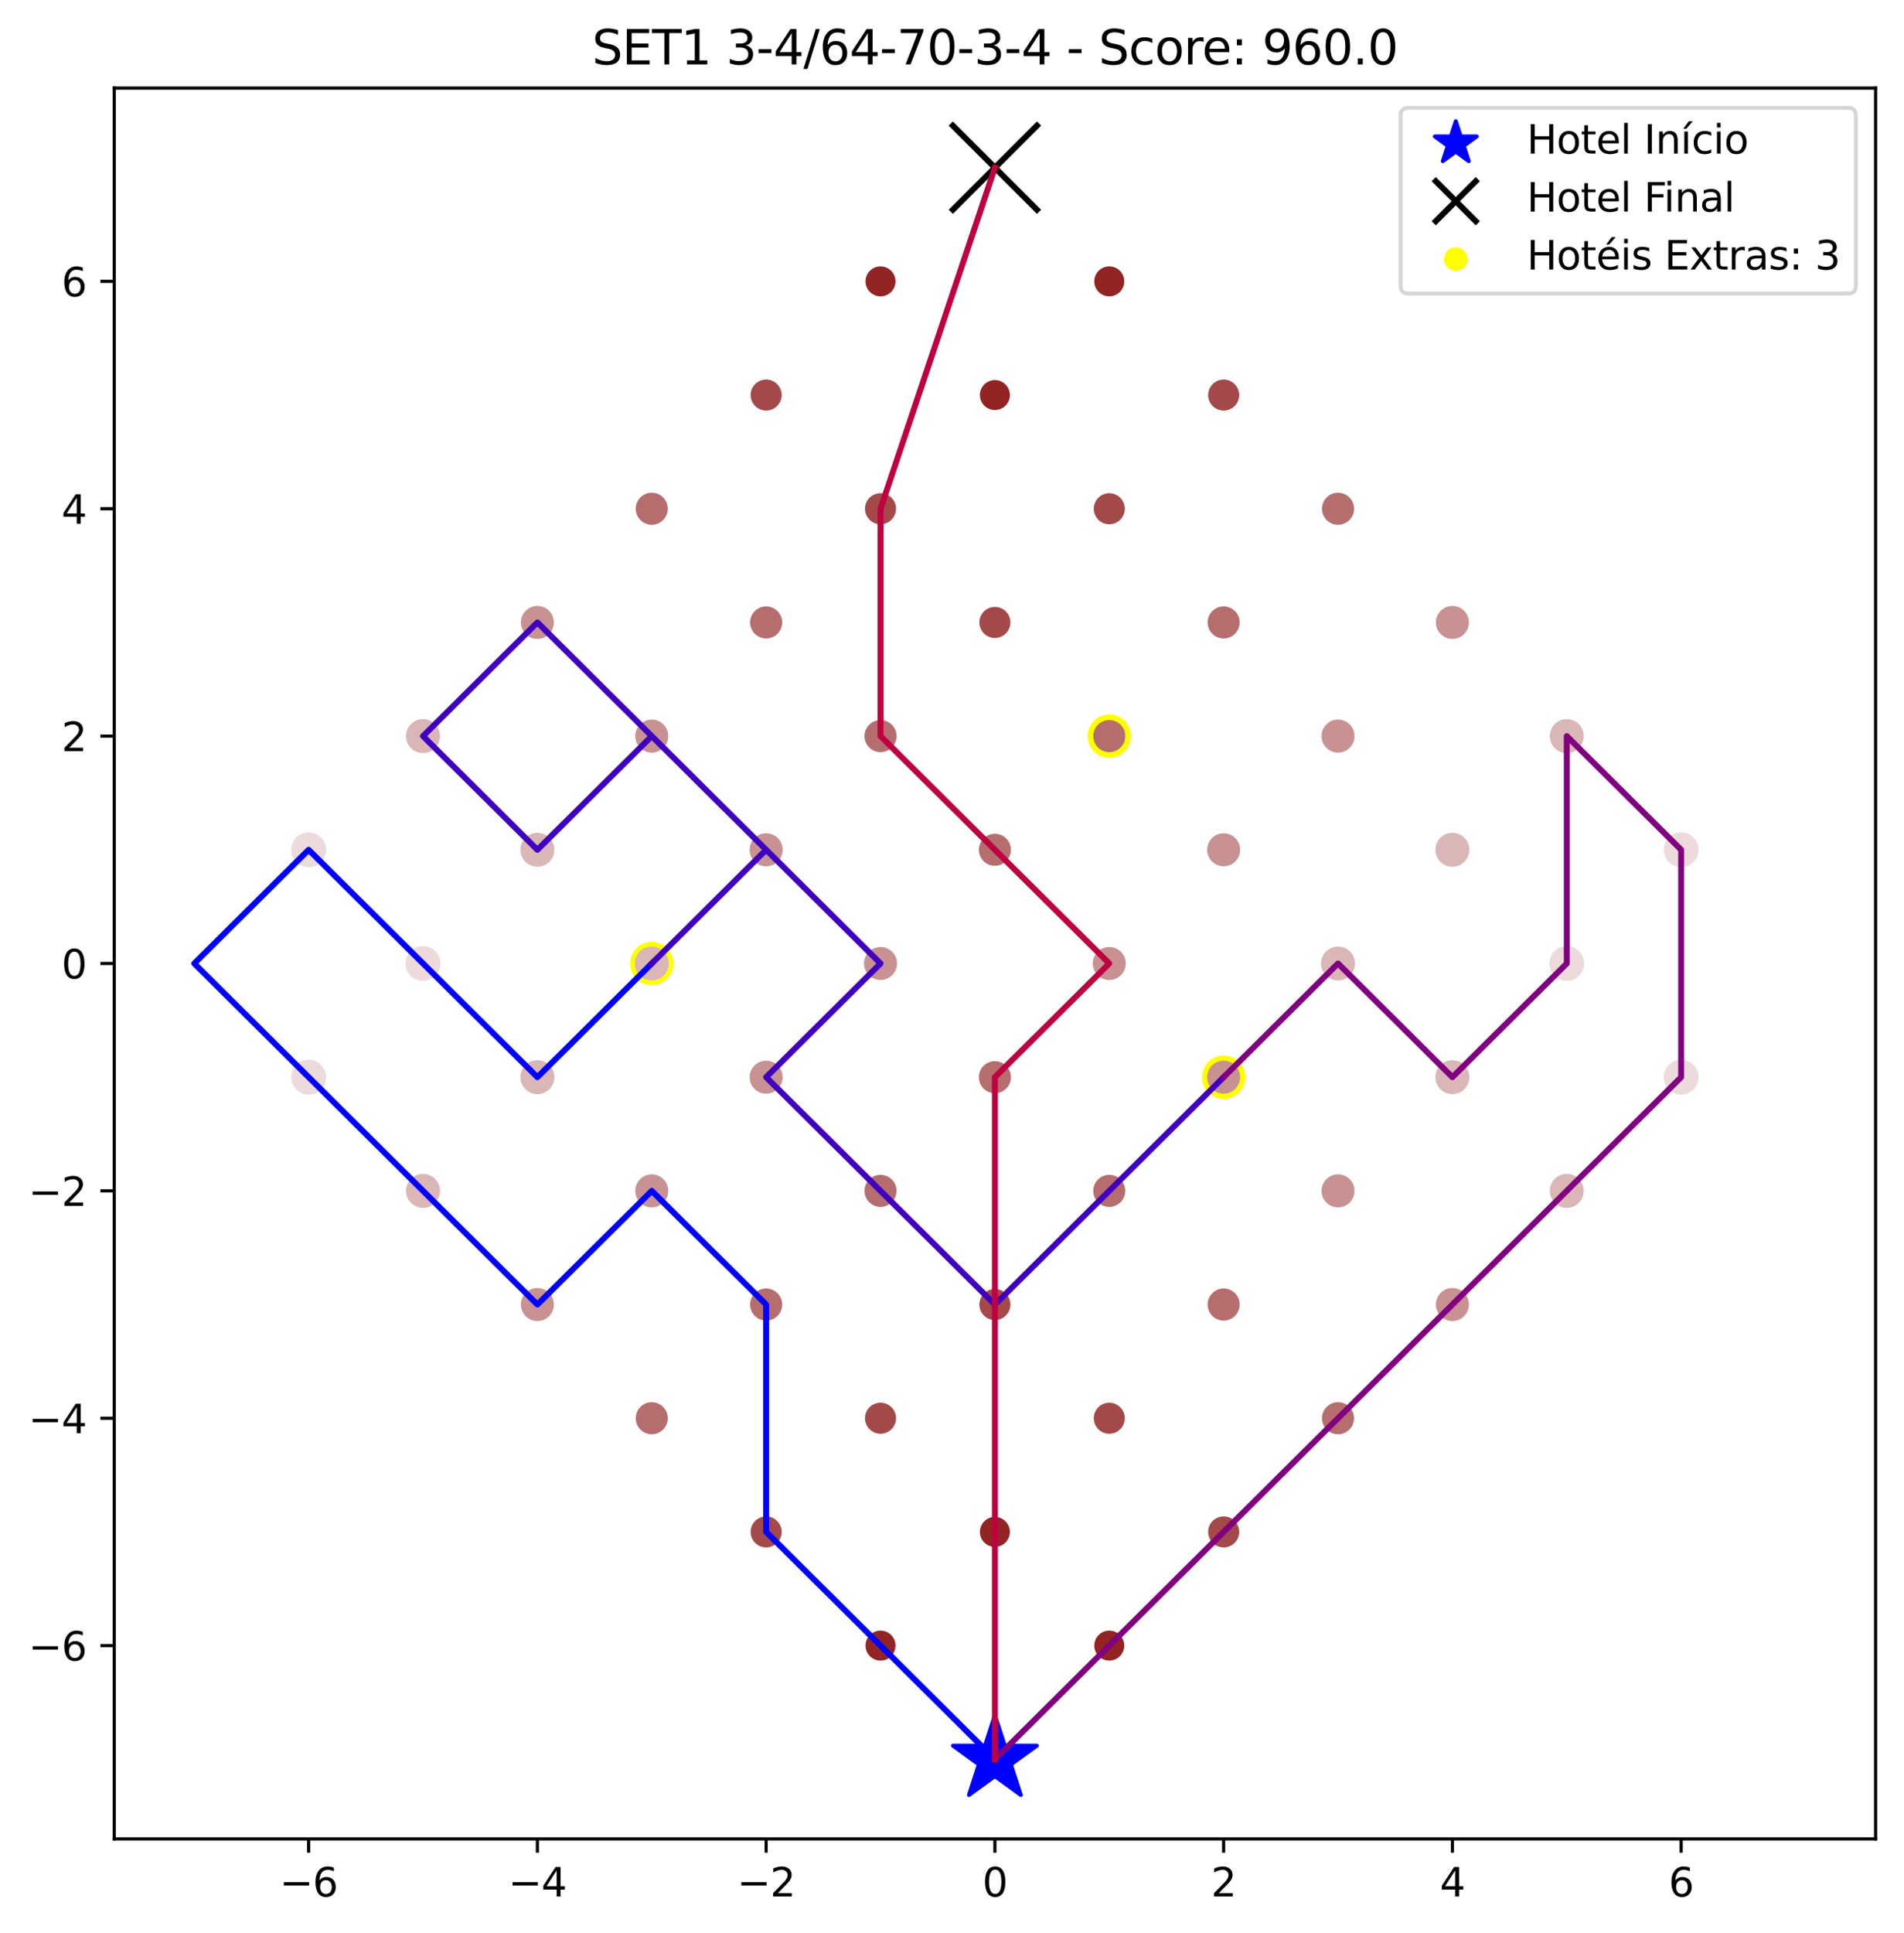 <?xml version="1.0" encoding="utf-8" standalone="no"?>
<!DOCTYPE svg PUBLIC "-//W3C//DTD SVG 1.1//EN"
  "http://www.w3.org/Graphics/SVG/1.1/DTD/svg11.dtd">
<svg height="489.716pt" version="1.1" viewBox="0 0 482.542 489.716" width="482.542pt" xmlns="http://www.w3.org/2000/svg" xmlns:xlink="http://www.w3.org/1999/xlink">
 <defs>
  <style type="text/css">*{stroke-linecap:butt;stroke-linejoin:round;}</style>
 </defs>
 <g id="figure_1">
  <g id="patch_1">
   <path d="M 0 489.716 
L 482.542 489.716 
L 482.542 0 
L 0 0 
z
" style="fill:#ffffff;"/>
  </g>
  <g id="axes_1">
   <g id="patch_2">
    <path d="M 28.942 465.838 
L 475.342 465.838 
L 475.342 22.318 
L 28.942 22.318 
z
" style="fill:#ffffff;"/>
   </g>
   <g id="PathCollection_1">
    <defs>
     <path d="M 0 -11.18 
L -2.51 -3.455 
L -10.633 -3.455 
L -4.061 1.32 
L -6.572 9.045 
L -0 4.271 
L 6.572 9.045 
L 4.061 1.32 
L 10.633 -3.455 
L 2.51 -3.455 
z
" id="md4b362e0e6" style="stroke:#0000ff;"/>
    </defs>
    <g clip-path="url(#pa5c7bce9d3)">
     <use style="fill:#0000ff;stroke:#0000ff;" x="252.142" xlink:href="#md4b362e0e6" y="445.678"/>
    </g>
   </g>
   <g id="PathCollection_2">
    <defs>
     <path d="M -11.18 11.18 
L 11.18 -11.18 
M -11.18 -11.18 
L 11.18 11.18 
" id="mb23cb1849a" style="stroke:#000000;stroke-width:1.5;"/>
    </defs>
    <g clip-path="url(#pa5c7bce9d3)">
     <use style="stroke:#000000;stroke-width:1.5;" x="252.142" xlink:href="#mb23cb1849a" y="42.478"/>
    </g>
   </g>
   <g id="PathCollection_3">
    <defs>
     <path d="M 0 5 
C 1.326 5 2.598 4.473 3.536 3.536 
C 4.473 2.598 5 1.326 5 0 
C 5 -1.326 4.473 -2.598 3.536 -3.536 
C 2.598 -4.473 1.326 -5 0 -5 
C -1.326 -5 -2.598 -4.473 -3.536 -3.536 
C -4.473 -2.598 -5 -1.326 -5 0 
C -5 1.326 -4.473 2.598 -3.536 3.536 
C -2.598 4.473 -1.326 5 0 5 
z
" id="md3a1c0e560" style="stroke:#ffff00;"/>
    </defs>
    <g clip-path="url(#pa5c7bce9d3)">
     <use style="fill:#ffff00;stroke:#ffff00;" x="165.181" xlink:href="#md3a1c0e560" y="244.078"/>
    </g>
   </g>
   <g id="PathCollection_4">
    <g clip-path="url(#pa5c7bce9d3)">
     <use style="fill:#ffff00;stroke:#ffff00;" x="310.116" xlink:href="#md3a1c0e560" y="272.878"/>
    </g>
   </g>
   <g id="PathCollection_5">
    <g clip-path="url(#pa5c7bce9d3)">
     <use style="fill:#ffff00;stroke:#ffff00;" x="281.129" xlink:href="#md3a1c0e560" y="186.478"/>
    </g>
   </g>
   <g id="PathCollection_6">
    <defs>
     <path d="M 0 3.3 
C 0.875 3.3 1.715 2.953 2.334 2.334 
C 2.953 1.715 3.3 0.875 3.3 0 
C 3.3 -0.875 2.953 -1.715 2.334 -2.334 
C 1.715 -2.953 0.875 -3.3 0 -3.3 
C -0.875 -3.3 -1.715 -2.953 -2.334 -2.334 
C -2.953 -1.715 -3.3 -0.875 -3.3 0 
C -3.3 0.875 -2.953 1.715 -2.334 2.334 
C -1.715 2.953 -0.875 3.3 0 3.3 
z
" id="m5a476b6361" style="stroke:#922424;"/>
    </defs>
    <g clip-path="url(#pa5c7bce9d3)">
     <use style="fill:#922424;stroke:#922424;" x="223.155" xlink:href="#m5a476b6361" y="416.878"/>
    </g>
   </g>
   <g id="PathCollection_7">
    <g clip-path="url(#pa5c7bce9d3)">
     <use style="fill:#922424;stroke:#922424;" x="281.129" xlink:href="#m5a476b6361" y="416.878"/>
    </g>
   </g>
   <g id="PathCollection_8">
    <defs>
     <path d="M 0 3.433 
C 0.91 3.433 1.784 3.071 2.428 2.428 
C 3.071 1.784 3.433 0.91 3.433 0 
C 3.433 -0.91 3.071 -1.784 2.428 -2.428 
C 1.784 -3.071 0.91 -3.433 0 -3.433 
C -0.91 -3.433 -1.784 -3.071 -2.428 -2.428 
C -3.071 -1.784 -3.433 -0.91 -3.433 0 
C -3.433 0.91 -3.071 1.784 -2.428 2.428 
C -1.784 3.071 -0.91 3.433 0 3.433 
z
" id="m712b183816" style="stroke:#a44949;"/>
    </defs>
    <g clip-path="url(#pa5c7bce9d3)">
     <use style="fill:#a44949;stroke:#a44949;" x="194.168" xlink:href="#m712b183816" y="388.078"/>
    </g>
   </g>
   <g id="PathCollection_9">
    <g clip-path="url(#pa5c7bce9d3)">
     <use style="fill:#922424;stroke:#922424;" x="252.142" xlink:href="#m5a476b6361" y="388.078"/>
    </g>
   </g>
   <g id="PathCollection_10">
    <g clip-path="url(#pa5c7bce9d3)">
     <use style="fill:#a44949;stroke:#a44949;" x="310.116" xlink:href="#m712b183816" y="388.078"/>
    </g>
   </g>
   <g id="PathCollection_11">
    <defs>
     <path d="M 0 3.561 
C 0.944 3.561 1.85 3.186 2.518 2.518 
C 3.186 1.85 3.561 0.944 3.561 0 
C 3.561 -0.944 3.186 -1.85 2.518 -2.518 
C 1.85 -3.186 0.944 -3.561 0 -3.561 
C -0.944 -3.561 -1.85 -3.186 -2.518 -2.518 
C -3.186 -1.85 -3.561 -0.944 -3.561 0 
C -3.561 0.944 -3.186 1.85 -2.518 2.518 
C -1.85 3.186 -0.944 3.561 0 3.561 
z
" id="m55429aeab5" style="stroke:#b66d6d;"/>
    </defs>
    <g clip-path="url(#pa5c7bce9d3)">
     <use style="fill:#b66d6d;stroke:#b66d6d;" x="165.181" xlink:href="#m55429aeab5" y="359.278"/>
    </g>
   </g>
   <g id="PathCollection_12">
    <g clip-path="url(#pa5c7bce9d3)">
     <use style="fill:#a44949;stroke:#a44949;" x="223.155" xlink:href="#m712b183816" y="359.278"/>
    </g>
   </g>
   <g id="PathCollection_13">
    <g clip-path="url(#pa5c7bce9d3)">
     <use style="fill:#a44949;stroke:#a44949;" x="281.129" xlink:href="#m712b183816" y="359.278"/>
    </g>
   </g>
   <g id="PathCollection_14">
    <g clip-path="url(#pa5c7bce9d3)">
     <use style="fill:#b66d6d;stroke:#b66d6d;" x="339.103" xlink:href="#m55429aeab5" y="359.278"/>
    </g>
   </g>
   <g id="PathCollection_15">
    <defs>
     <path d="M 0 3.684 
C 0.977 3.684 1.914 3.296 2.605 2.605 
C 3.296 1.914 3.684 0.977 3.684 0 
C 3.684 -0.977 3.296 -1.914 2.605 -2.605 
C 1.914 -3.296 0.977 -3.684 0 -3.684 
C -0.977 -3.684 -1.914 -3.296 -2.605 -2.605 
C -3.296 -1.914 -3.684 -0.977 -3.684 0 
C -3.684 0.977 -3.296 1.914 -2.605 2.605 
C -1.914 3.296 -0.977 3.684 0 3.684 
z
" id="m0295869c90" style="stroke:#c89292;"/>
    </defs>
    <g clip-path="url(#pa5c7bce9d3)">
     <use style="fill:#c89292;stroke:#c89292;" x="136.194" xlink:href="#m0295869c90" y="330.478"/>
    </g>
   </g>
   <g id="PathCollection_16">
    <g clip-path="url(#pa5c7bce9d3)">
     <use style="fill:#b66d6d;stroke:#b66d6d;" x="194.168" xlink:href="#m55429aeab5" y="330.478"/>
    </g>
   </g>
   <g id="PathCollection_17">
    <g clip-path="url(#pa5c7bce9d3)">
     <use style="fill:#a44949;stroke:#a44949;" x="252.142" xlink:href="#m712b183816" y="330.478"/>
    </g>
   </g>
   <g id="PathCollection_18">
    <g clip-path="url(#pa5c7bce9d3)">
     <use style="fill:#b66d6d;stroke:#b66d6d;" x="310.116" xlink:href="#m55429aeab5" y="330.478"/>
    </g>
   </g>
   <g id="PathCollection_19">
    <g clip-path="url(#pa5c7bce9d3)">
     <use style="fill:#c89292;stroke:#c89292;" x="368.09" xlink:href="#m0295869c90" y="330.478"/>
    </g>
   </g>
   <g id="PathCollection_20">
    <defs>
     <path d="M 0 3.803 
C 1.009 3.803 1.976 3.402 2.689 2.689 
C 3.402 1.976 3.803 1.009 3.803 0 
C 3.803 -1.009 3.402 -1.976 2.689 -2.689 
C 1.976 -3.402 1.009 -3.803 0 -3.803 
C -1.009 -3.803 -1.976 -3.402 -2.689 -2.689 
C -3.402 -1.976 -3.803 -1.009 -3.803 0 
C -3.803 1.009 -3.402 1.976 -2.689 2.689 
C -1.976 3.402 -1.009 3.803 0 3.803 
z
" id="m7f3362c829" style="stroke:#dbb6b6;"/>
    </defs>
    <g clip-path="url(#pa5c7bce9d3)">
     <use style="fill:#dbb6b6;stroke:#dbb6b6;" x="107.207" xlink:href="#m7f3362c829" y="301.678"/>
    </g>
   </g>
   <g id="PathCollection_21">
    <g clip-path="url(#pa5c7bce9d3)">
     <use style="fill:#c89292;stroke:#c89292;" x="165.181" xlink:href="#m0295869c90" y="301.678"/>
    </g>
   </g>
   <g id="PathCollection_22">
    <g clip-path="url(#pa5c7bce9d3)">
     <use style="fill:#b66d6d;stroke:#b66d6d;" x="223.155" xlink:href="#m55429aeab5" y="301.678"/>
    </g>
   </g>
   <g id="PathCollection_23">
    <g clip-path="url(#pa5c7bce9d3)">
     <use style="fill:#b66d6d;stroke:#b66d6d;" x="281.129" xlink:href="#m55429aeab5" y="301.678"/>
    </g>
   </g>
   <g id="PathCollection_24">
    <g clip-path="url(#pa5c7bce9d3)">
     <use style="fill:#c89292;stroke:#c89292;" x="339.103" xlink:href="#m0295869c90" y="301.678"/>
    </g>
   </g>
   <g id="PathCollection_25">
    <g clip-path="url(#pa5c7bce9d3)">
     <use style="fill:#dbb6b6;stroke:#dbb6b6;" x="397.077" xlink:href="#m7f3362c829" y="301.678"/>
    </g>
   </g>
   <g id="PathCollection_26">
    <defs>
     <path d="M 0 3.919 
C 1.039 3.919 2.036 3.506 2.771 2.771 
C 3.506 2.036 3.919 1.039 3.919 0 
C 3.919 -1.039 3.506 -2.036 2.771 -2.771 
C 2.036 -3.506 1.039 -3.919 0 -3.919 
C -1.039 -3.919 -2.036 -3.506 -2.771 -2.771 
C -3.506 -2.036 -3.919 -1.039 -3.919 0 
C -3.919 1.039 -3.506 2.036 -2.771 2.771 
C -2.036 3.506 -1.039 3.919 0 3.919 
z
" id="m38cc727490" style="stroke:#eddbdb;"/>
    </defs>
    <g clip-path="url(#pa5c7bce9d3)">
     <use style="fill:#eddbdb;stroke:#eddbdb;" x="78.22" xlink:href="#m38cc727490" y="272.878"/>
    </g>
   </g>
   <g id="PathCollection_27">
    <g clip-path="url(#pa5c7bce9d3)">
     <use style="fill:#dbb6b6;stroke:#dbb6b6;" x="136.194" xlink:href="#m7f3362c829" y="272.878"/>
    </g>
   </g>
   <g id="PathCollection_28">
    <g clip-path="url(#pa5c7bce9d3)">
     <use style="fill:#c89292;stroke:#c89292;" x="194.168" xlink:href="#m0295869c90" y="272.878"/>
    </g>
   </g>
   <g id="PathCollection_29">
    <g clip-path="url(#pa5c7bce9d3)">
     <use style="fill:#b66d6d;stroke:#b66d6d;" x="252.142" xlink:href="#m55429aeab5" y="272.878"/>
    </g>
   </g>
   <g id="PathCollection_30">
    <g clip-path="url(#pa5c7bce9d3)">
     <use style="fill:#c89292;stroke:#c89292;" x="310.116" xlink:href="#m0295869c90" y="272.878"/>
    </g>
   </g>
   <g id="PathCollection_31">
    <g clip-path="url(#pa5c7bce9d3)">
     <use style="fill:#dbb6b6;stroke:#dbb6b6;" x="368.09" xlink:href="#m7f3362c829" y="272.878"/>
    </g>
   </g>
   <g id="PathCollection_32">
    <g clip-path="url(#pa5c7bce9d3)">
     <use style="fill:#eddbdb;stroke:#eddbdb;" x="426.064" xlink:href="#m38cc727490" y="272.878"/>
    </g>
   </g>
   <g id="PathCollection_33">
    <defs>
     <path d="M 0 4.031 
C 1.069 4.031 2.094 3.606 2.85 2.85 
C 3.606 2.094 4.031 1.069 4.031 0 
C 4.031 -1.069 3.606 -2.094 2.85 -2.85 
C 2.094 -3.606 1.069 -4.031 0 -4.031 
C -1.069 -4.031 -2.094 -3.606 -2.85 -2.85 
C -3.606 -2.094 -4.031 -1.069 -4.031 0 
C -4.031 1.069 -3.606 2.094 -2.85 2.85 
C -2.094 3.606 -1.069 4.031 0 4.031 
z
" id="mbb9ea77a60" style="stroke:#ffffff;"/>
    </defs>
    <g clip-path="url(#pa5c7bce9d3)">
     <use style="fill:#ffffff;stroke:#ffffff;" x="49.233" xlink:href="#mbb9ea77a60" y="244.078"/>
    </g>
   </g>
   <g id="PathCollection_34">
    <g clip-path="url(#pa5c7bce9d3)">
     <use style="fill:#eddbdb;stroke:#eddbdb;" x="107.207" xlink:href="#m38cc727490" y="244.078"/>
    </g>
   </g>
   <g id="PathCollection_35">
    <g clip-path="url(#pa5c7bce9d3)">
     <use style="fill:#dbb6b6;stroke:#dbb6b6;" x="165.181" xlink:href="#m7f3362c829" y="244.078"/>
    </g>
   </g>
   <g id="PathCollection_36">
    <g clip-path="url(#pa5c7bce9d3)">
     <use style="fill:#c89292;stroke:#c89292;" x="223.155" xlink:href="#m0295869c90" y="244.078"/>
    </g>
   </g>
   <g id="PathCollection_37">
    <g clip-path="url(#pa5c7bce9d3)">
     <use style="fill:#c89292;stroke:#c89292;" x="281.129" xlink:href="#m0295869c90" y="244.078"/>
    </g>
   </g>
   <g id="PathCollection_38">
    <g clip-path="url(#pa5c7bce9d3)">
     <use style="fill:#dbb6b6;stroke:#dbb6b6;" x="339.103" xlink:href="#m7f3362c829" y="244.078"/>
    </g>
   </g>
   <g id="PathCollection_39">
    <g clip-path="url(#pa5c7bce9d3)">
     <use style="fill:#eddbdb;stroke:#eddbdb;" x="397.077" xlink:href="#m38cc727490" y="244.078"/>
    </g>
   </g>
   <g id="PathCollection_40">
    <g clip-path="url(#pa5c7bce9d3)">
     <use style="fill:#ffffff;stroke:#ffffff;" x="455.051" xlink:href="#mbb9ea77a60" y="244.078"/>
    </g>
   </g>
   <g id="PathCollection_41">
    <g clip-path="url(#pa5c7bce9d3)">
     <use style="fill:#eddbdb;stroke:#eddbdb;" x="78.22" xlink:href="#m38cc727490" y="215.278"/>
    </g>
   </g>
   <g id="PathCollection_42">
    <g clip-path="url(#pa5c7bce9d3)">
     <use style="fill:#dbb6b6;stroke:#dbb6b6;" x="136.194" xlink:href="#m7f3362c829" y="215.278"/>
    </g>
   </g>
   <g id="PathCollection_43">
    <g clip-path="url(#pa5c7bce9d3)">
     <use style="fill:#c89292;stroke:#c89292;" x="194.168" xlink:href="#m0295869c90" y="215.278"/>
    </g>
   </g>
   <g id="PathCollection_44">
    <g clip-path="url(#pa5c7bce9d3)">
     <use style="fill:#b66d6d;stroke:#b66d6d;" x="252.142" xlink:href="#m55429aeab5" y="215.278"/>
    </g>
   </g>
   <g id="PathCollection_45">
    <g clip-path="url(#pa5c7bce9d3)">
     <use style="fill:#c89292;stroke:#c89292;" x="310.116" xlink:href="#m0295869c90" y="215.278"/>
    </g>
   </g>
   <g id="PathCollection_46">
    <g clip-path="url(#pa5c7bce9d3)">
     <use style="fill:#dbb6b6;stroke:#dbb6b6;" x="368.09" xlink:href="#m7f3362c829" y="215.278"/>
    </g>
   </g>
   <g id="PathCollection_47">
    <g clip-path="url(#pa5c7bce9d3)">
     <use style="fill:#eddbdb;stroke:#eddbdb;" x="426.064" xlink:href="#m38cc727490" y="215.278"/>
    </g>
   </g>
   <g id="PathCollection_48">
    <g clip-path="url(#pa5c7bce9d3)">
     <use style="fill:#dbb6b6;stroke:#dbb6b6;" x="107.207" xlink:href="#m7f3362c829" y="186.478"/>
    </g>
   </g>
   <g id="PathCollection_49">
    <g clip-path="url(#pa5c7bce9d3)">
     <use style="fill:#c89292;stroke:#c89292;" x="165.181" xlink:href="#m0295869c90" y="186.478"/>
    </g>
   </g>
   <g id="PathCollection_50">
    <g clip-path="url(#pa5c7bce9d3)">
     <use style="fill:#b66d6d;stroke:#b66d6d;" x="223.155" xlink:href="#m55429aeab5" y="186.478"/>
    </g>
   </g>
   <g id="PathCollection_51">
    <g clip-path="url(#pa5c7bce9d3)">
     <use style="fill:#b66d6d;stroke:#b66d6d;" x="281.129" xlink:href="#m55429aeab5" y="186.478"/>
    </g>
   </g>
   <g id="PathCollection_52">
    <g clip-path="url(#pa5c7bce9d3)">
     <use style="fill:#c89292;stroke:#c89292;" x="339.103" xlink:href="#m0295869c90" y="186.478"/>
    </g>
   </g>
   <g id="PathCollection_53">
    <g clip-path="url(#pa5c7bce9d3)">
     <use style="fill:#dbb6b6;stroke:#dbb6b6;" x="397.077" xlink:href="#m7f3362c829" y="186.478"/>
    </g>
   </g>
   <g id="PathCollection_54">
    <g clip-path="url(#pa5c7bce9d3)">
     <use style="fill:#c89292;stroke:#c89292;" x="136.194" xlink:href="#m0295869c90" y="157.678"/>
    </g>
   </g>
   <g id="PathCollection_55">
    <g clip-path="url(#pa5c7bce9d3)">
     <use style="fill:#b66d6d;stroke:#b66d6d;" x="194.168" xlink:href="#m55429aeab5" y="157.678"/>
    </g>
   </g>
   <g id="PathCollection_56">
    <g clip-path="url(#pa5c7bce9d3)">
     <use style="fill:#a44949;stroke:#a44949;" x="252.142" xlink:href="#m712b183816" y="157.678"/>
    </g>
   </g>
   <g id="PathCollection_57">
    <g clip-path="url(#pa5c7bce9d3)">
     <use style="fill:#b66d6d;stroke:#b66d6d;" x="310.116" xlink:href="#m55429aeab5" y="157.678"/>
    </g>
   </g>
   <g id="PathCollection_58">
    <g clip-path="url(#pa5c7bce9d3)">
     <use style="fill:#c89292;stroke:#c89292;" x="368.09" xlink:href="#m0295869c90" y="157.678"/>
    </g>
   </g>
   <g id="PathCollection_59">
    <g clip-path="url(#pa5c7bce9d3)">
     <use style="fill:#b66d6d;stroke:#b66d6d;" x="165.181" xlink:href="#m55429aeab5" y="128.878"/>
    </g>
   </g>
   <g id="PathCollection_60">
    <g clip-path="url(#pa5c7bce9d3)">
     <use style="fill:#a44949;stroke:#a44949;" x="223.155" xlink:href="#m712b183816" y="128.878"/>
    </g>
   </g>
   <g id="PathCollection_61">
    <g clip-path="url(#pa5c7bce9d3)">
     <use style="fill:#a44949;stroke:#a44949;" x="281.129" xlink:href="#m712b183816" y="128.878"/>
    </g>
   </g>
   <g id="PathCollection_62">
    <g clip-path="url(#pa5c7bce9d3)">
     <use style="fill:#b66d6d;stroke:#b66d6d;" x="339.103" xlink:href="#m55429aeab5" y="128.878"/>
    </g>
   </g>
   <g id="PathCollection_63">
    <g clip-path="url(#pa5c7bce9d3)">
     <use style="fill:#a44949;stroke:#a44949;" x="194.168" xlink:href="#m712b183816" y="100.078"/>
    </g>
   </g>
   <g id="PathCollection_64">
    <g clip-path="url(#pa5c7bce9d3)">
     <use style="fill:#922424;stroke:#922424;" x="252.142" xlink:href="#m5a476b6361" y="100.078"/>
    </g>
   </g>
   <g id="PathCollection_65">
    <g clip-path="url(#pa5c7bce9d3)">
     <use style="fill:#a44949;stroke:#a44949;" x="310.116" xlink:href="#m712b183816" y="100.078"/>
    </g>
   </g>
   <g id="PathCollection_66">
    <g clip-path="url(#pa5c7bce9d3)">
     <use style="fill:#922424;stroke:#922424;" x="223.155" xlink:href="#m5a476b6361" y="71.278"/>
    </g>
   </g>
   <g id="PathCollection_67">
    <g clip-path="url(#pa5c7bce9d3)">
     <use style="fill:#922424;stroke:#922424;" x="281.129" xlink:href="#m5a476b6361" y="71.278"/>
    </g>
   </g>
   <g id="PathCollection_68"/>
   <g id="matplotlib.axis_1">
    <g id="xtick_1">
     <g id="line2d_1">
      <defs>
       <path d="M 0 0 
L 0 3.5 
" id="m7e93c4b3b2" style="stroke:#000000;stroke-width:0.8;"/>
      </defs>
      <g>
       <use style="stroke:#000000;stroke-width:0.8;" x="78.22" xlink:href="#m7e93c4b3b2" y="465.838"/>
      </g>
     </g>
     <g id="text_1">
      <!-- −6 -->
      <g transform="translate(70.849 480.437)scale(0.1 -0.1)">
       <defs>
        <path d="M 678 2272 
L 4684 2272 
L 4684 1741 
L 678 1741 
L 678 2272 
z
" id="DejaVuSans-2212" transform="scale(0.016)"/>
        <path d="M 2113 2584 
Q 1688 2584 1439 2293 
Q 1191 2003 1191 1497 
Q 1191 994 1439 701 
Q 1688 409 2113 409 
Q 2538 409 2786 701 
Q 3034 994 3034 1497 
Q 3034 2003 2786 2293 
Q 2538 2584 2113 2584 
z
M 3366 4563 
L 3366 3988 
Q 3128 4100 2886 4159 
Q 2644 4219 2406 4219 
Q 1781 4219 1451 3797 
Q 1122 3375 1075 2522 
Q 1259 2794 1537 2939 
Q 1816 3084 2150 3084 
Q 2853 3084 3261 2657 
Q 3669 2231 3669 1497 
Q 3669 778 3244 343 
Q 2819 -91 2113 -91 
Q 1303 -91 875 529 
Q 447 1150 447 2328 
Q 447 3434 972 4092 
Q 1497 4750 2381 4750 
Q 2619 4750 2861 4703 
Q 3103 4656 3366 4563 
z
" id="DejaVuSans-36" transform="scale(0.016)"/>
       </defs>
       <use xlink:href="#DejaVuSans-2212"/>
       <use x="83.789" xlink:href="#DejaVuSans-36"/>
      </g>
     </g>
    </g>
    <g id="xtick_2">
     <g id="line2d_2">
      <g>
       <use style="stroke:#000000;stroke-width:0.8;" x="136.194" xlink:href="#m7e93c4b3b2" y="465.838"/>
      </g>
     </g>
     <g id="text_2">
      <!-- −4 -->
      <g transform="translate(128.823 480.437)scale(0.1 -0.1)">
       <defs>
        <path d="M 2419 4116 
L 825 1625 
L 2419 1625 
L 2419 4116 
z
M 2253 4666 
L 3047 4666 
L 3047 1625 
L 3713 1625 
L 3713 1100 
L 3047 1100 
L 3047 0 
L 2419 0 
L 2419 1100 
L 313 1100 
L 313 1709 
L 2253 4666 
z
" id="DejaVuSans-34" transform="scale(0.016)"/>
       </defs>
       <use xlink:href="#DejaVuSans-2212"/>
       <use x="83.789" xlink:href="#DejaVuSans-34"/>
      </g>
     </g>
    </g>
    <g id="xtick_3">
     <g id="line2d_3">
      <g>
       <use style="stroke:#000000;stroke-width:0.8;" x="194.168" xlink:href="#m7e93c4b3b2" y="465.838"/>
      </g>
     </g>
     <g id="text_3">
      <!-- −2 -->
      <g transform="translate(186.797 480.437)scale(0.1 -0.1)">
       <defs>
        <path d="M 1228 531 
L 3431 531 
L 3431 0 
L 469 0 
L 469 531 
Q 828 903 1448 1529 
Q 2069 2156 2228 2338 
Q 2531 2678 2651 2914 
Q 2772 3150 2772 3378 
Q 2772 3750 2511 3984 
Q 2250 4219 1831 4219 
Q 1534 4219 1204 4116 
Q 875 4013 500 3803 
L 500 4441 
Q 881 4594 1212 4672 
Q 1544 4750 1819 4750 
Q 2544 4750 2975 4387 
Q 3406 4025 3406 3419 
Q 3406 3131 3298 2873 
Q 3191 2616 2906 2266 
Q 2828 2175 2409 1742 
Q 1991 1309 1228 531 
z
" id="DejaVuSans-32" transform="scale(0.016)"/>
       </defs>
       <use xlink:href="#DejaVuSans-2212"/>
       <use x="83.789" xlink:href="#DejaVuSans-32"/>
      </g>
     </g>
    </g>
    <g id="xtick_4">
     <g id="line2d_4">
      <g>
       <use style="stroke:#000000;stroke-width:0.8;" x="252.142" xlink:href="#m7e93c4b3b2" y="465.838"/>
      </g>
     </g>
     <g id="text_4">
      <!-- 0 -->
      <g transform="translate(248.961 480.437)scale(0.1 -0.1)">
       <defs>
        <path d="M 2034 4250 
Q 1547 4250 1301 3770 
Q 1056 3291 1056 2328 
Q 1056 1369 1301 889 
Q 1547 409 2034 409 
Q 2525 409 2770 889 
Q 3016 1369 3016 2328 
Q 3016 3291 2770 3770 
Q 2525 4250 2034 4250 
z
M 2034 4750 
Q 2819 4750 3233 4129 
Q 3647 3509 3647 2328 
Q 3647 1150 3233 529 
Q 2819 -91 2034 -91 
Q 1250 -91 836 529 
Q 422 1150 422 2328 
Q 422 3509 836 4129 
Q 1250 4750 2034 4750 
z
" id="DejaVuSans-30" transform="scale(0.016)"/>
       </defs>
       <use xlink:href="#DejaVuSans-30"/>
      </g>
     </g>
    </g>
    <g id="xtick_5">
     <g id="line2d_5">
      <g>
       <use style="stroke:#000000;stroke-width:0.8;" x="310.116" xlink:href="#m7e93c4b3b2" y="465.838"/>
      </g>
     </g>
     <g id="text_5">
      <!-- 2 -->
      <g transform="translate(306.935 480.437)scale(0.1 -0.1)">
       <use xlink:href="#DejaVuSans-32"/>
      </g>
     </g>
    </g>
    <g id="xtick_6">
     <g id="line2d_6">
      <g>
       <use style="stroke:#000000;stroke-width:0.8;" x="368.09" xlink:href="#m7e93c4b3b2" y="465.838"/>
      </g>
     </g>
     <g id="text_6">
      <!-- 4 -->
      <g transform="translate(364.909 480.437)scale(0.1 -0.1)">
       <use xlink:href="#DejaVuSans-34"/>
      </g>
     </g>
    </g>
    <g id="xtick_7">
     <g id="line2d_7">
      <g>
       <use style="stroke:#000000;stroke-width:0.8;" x="426.064" xlink:href="#m7e93c4b3b2" y="465.838"/>
      </g>
     </g>
     <g id="text_7">
      <!-- 6 -->
      <g transform="translate(422.883 480.437)scale(0.1 -0.1)">
       <use xlink:href="#DejaVuSans-36"/>
      </g>
     </g>
    </g>
   </g>
   <g id="matplotlib.axis_2">
    <g id="ytick_1">
     <g id="line2d_8">
      <defs>
       <path d="M 0 0 
L -3.5 0 
" id="m32a1041994" style="stroke:#000000;stroke-width:0.8;"/>
      </defs>
      <g>
       <use style="stroke:#000000;stroke-width:0.8;" x="28.942" xlink:href="#m32a1041994" y="416.878"/>
      </g>
     </g>
     <g id="text_8">
      <!-- −6 -->
      <g transform="translate(7.2 420.677)scale(0.1 -0.1)">
       <use xlink:href="#DejaVuSans-2212"/>
       <use x="83.789" xlink:href="#DejaVuSans-36"/>
      </g>
     </g>
    </g>
    <g id="ytick_2">
     <g id="line2d_9">
      <g>
       <use style="stroke:#000000;stroke-width:0.8;" x="28.942" xlink:href="#m32a1041994" y="359.278"/>
      </g>
     </g>
     <g id="text_9">
      <!-- −4 -->
      <g transform="translate(7.2 363.077)scale(0.1 -0.1)">
       <use xlink:href="#DejaVuSans-2212"/>
       <use x="83.789" xlink:href="#DejaVuSans-34"/>
      </g>
     </g>
    </g>
    <g id="ytick_3">
     <g id="line2d_10">
      <g>
       <use style="stroke:#000000;stroke-width:0.8;" x="28.942" xlink:href="#m32a1041994" y="301.678"/>
      </g>
     </g>
     <g id="text_10">
      <!-- −2 -->
      <g transform="translate(7.2 305.477)scale(0.1 -0.1)">
       <use xlink:href="#DejaVuSans-2212"/>
       <use x="83.789" xlink:href="#DejaVuSans-32"/>
      </g>
     </g>
    </g>
    <g id="ytick_4">
     <g id="line2d_11">
      <g>
       <use style="stroke:#000000;stroke-width:0.8;" x="28.942" xlink:href="#m32a1041994" y="244.078"/>
      </g>
     </g>
     <g id="text_11">
      <!-- 0 -->
      <g transform="translate(15.58 247.877)scale(0.1 -0.1)">
       <use xlink:href="#DejaVuSans-30"/>
      </g>
     </g>
    </g>
    <g id="ytick_5">
     <g id="line2d_12">
      <g>
       <use style="stroke:#000000;stroke-width:0.8;" x="28.942" xlink:href="#m32a1041994" y="186.478"/>
      </g>
     </g>
     <g id="text_12">
      <!-- 2 -->
      <g transform="translate(15.58 190.277)scale(0.1 -0.1)">
       <use xlink:href="#DejaVuSans-32"/>
      </g>
     </g>
    </g>
    <g id="ytick_6">
     <g id="line2d_13">
      <g>
       <use style="stroke:#000000;stroke-width:0.8;" x="28.942" xlink:href="#m32a1041994" y="128.878"/>
      </g>
     </g>
     <g id="text_13">
      <!-- 4 -->
      <g transform="translate(15.58 132.677)scale(0.1 -0.1)">
       <use xlink:href="#DejaVuSans-34"/>
      </g>
     </g>
    </g>
    <g id="ytick_7">
     <g id="line2d_14">
      <g>
       <use style="stroke:#000000;stroke-width:0.8;" x="28.942" xlink:href="#m32a1041994" y="71.278"/>
      </g>
     </g>
     <g id="text_14">
      <!-- 6 -->
      <g transform="translate(15.58 75.077)scale(0.1 -0.1)">
       <use xlink:href="#DejaVuSans-36"/>
      </g>
     </g>
    </g>
   </g>
   <g id="line2d_15">
    <path clip-path="url(#pa5c7bce9d3)" d="M 252.142 445.678 
L 223.155 416.878 
L 194.168 388.078 
L 194.168 330.478 
L 165.181 301.678 
L 136.194 330.478 
L 107.207 301.678 
L 78.22 272.878 
L 49.233 244.078 
L 78.22 215.278 
L 107.207 244.078 
L 136.194 272.878 
L 165.181 244.078 
L 165.181 244.078 
" style="fill:none;stroke:#0000ff;stroke-linecap:square;stroke-width:1.5;"/>
   </g>
   <g id="line2d_16">
    <path clip-path="url(#pa5c7bce9d3)" d="M 165.181 244.078 
L 194.168 215.278 
L 165.181 186.478 
L 136.194 215.278 
L 107.207 186.478 
L 136.194 157.678 
L 223.155 244.078 
L 194.168 272.878 
L 223.155 301.678 
L 252.142 330.478 
L 281.129 301.678 
L 310.116 272.878 
L 310.116 272.878 
" style="fill:none;stroke:#4000bf;stroke-linecap:square;stroke-width:1.5;"/>
   </g>
   <g id="line2d_17">
    <path clip-path="url(#pa5c7bce9d3)" d="M 310.116 272.878 
L 339.103 244.078 
L 368.09 272.878 
L 397.077 244.078 
L 397.077 186.478 
L 426.064 215.278 
L 426.064 272.878 
L 397.077 301.678 
L 368.09 330.478 
L 339.103 359.278 
L 310.116 388.078 
L 281.129 416.878 
L 252.142 445.678 
" style="fill:none;stroke:#800080;stroke-linecap:square;stroke-width:1.5;"/>
   </g>
   <g id="line2d_18">
    <path clip-path="url(#pa5c7bce9d3)" d="M 252.142 445.678 
L 252.142 388.078 
L 252.142 272.878 
L 281.129 244.078 
L 252.142 215.278 
L 223.155 186.478 
L 223.155 128.878 
L 252.142 42.478 
" style="fill:none;stroke:#bf0040;stroke-linecap:square;stroke-width:1.5;"/>
   </g>
   <g id="patch_3">
    <path d="M 28.942 465.838 
L 28.942 22.318 
" style="fill:none;stroke:#000000;stroke-linecap:square;stroke-linejoin:miter;stroke-width:0.8;"/>
   </g>
   <g id="patch_4">
    <path d="M 475.342 465.838 
L 475.342 22.318 
" style="fill:none;stroke:#000000;stroke-linecap:square;stroke-linejoin:miter;stroke-width:0.8;"/>
   </g>
   <g id="patch_5">
    <path d="M 28.942 465.838 
L 475.342 465.838 
" style="fill:none;stroke:#000000;stroke-linecap:square;stroke-linejoin:miter;stroke-width:0.8;"/>
   </g>
   <g id="patch_6">
    <path d="M 28.942 22.318 
L 475.342 22.318 
" style="fill:none;stroke:#000000;stroke-linecap:square;stroke-linejoin:miter;stroke-width:0.8;"/>
   </g>
   <g id="text_15">
    <!-- SET1 3-4/64-70-3-4 - Score: 960.0 -->
    <g transform="translate(150.047 16.318)scale(0.12 -0.12)">
     <defs>
      <path d="M 3425 4513 
L 3425 3897 
Q 3066 4069 2747 4153 
Q 2428 4238 2131 4238 
Q 1616 4238 1336 4038 
Q 1056 3838 1056 3469 
Q 1056 3159 1242 3001 
Q 1428 2844 1947 2747 
L 2328 2669 
Q 3034 2534 3370 2195 
Q 3706 1856 3706 1288 
Q 3706 609 3251 259 
Q 2797 -91 1919 -91 
Q 1588 -91 1214 -16 
Q 841 59 441 206 
L 441 856 
Q 825 641 1194 531 
Q 1563 422 1919 422 
Q 2459 422 2753 634 
Q 3047 847 3047 1241 
Q 3047 1584 2836 1778 
Q 2625 1972 2144 2069 
L 1759 2144 
Q 1053 2284 737 2584 
Q 422 2884 422 3419 
Q 422 4038 858 4394 
Q 1294 4750 2059 4750 
Q 2388 4750 2728 4690 
Q 3069 4631 3425 4513 
z
" id="DejaVuSans-53" transform="scale(0.016)"/>
      <path d="M 628 4666 
L 3578 4666 
L 3578 4134 
L 1259 4134 
L 1259 2753 
L 3481 2753 
L 3481 2222 
L 1259 2222 
L 1259 531 
L 3634 531 
L 3634 0 
L 628 0 
L 628 4666 
z
" id="DejaVuSans-45" transform="scale(0.016)"/>
      <path d="M -19 4666 
L 3928 4666 
L 3928 4134 
L 2272 4134 
L 2272 0 
L 1638 0 
L 1638 4134 
L -19 4134 
L -19 4666 
z
" id="DejaVuSans-54" transform="scale(0.016)"/>
      <path d="M 794 531 
L 1825 531 
L 1825 4091 
L 703 3866 
L 703 4441 
L 1819 4666 
L 2450 4666 
L 2450 531 
L 3481 531 
L 3481 0 
L 794 0 
L 794 531 
z
" id="DejaVuSans-31" transform="scale(0.016)"/>
      <path id="DejaVuSans-20" transform="scale(0.016)"/>
      <path d="M 2597 2516 
Q 3050 2419 3304 2112 
Q 3559 1806 3559 1356 
Q 3559 666 3084 287 
Q 2609 -91 1734 -91 
Q 1441 -91 1130 -33 
Q 819 25 488 141 
L 488 750 
Q 750 597 1062 519 
Q 1375 441 1716 441 
Q 2309 441 2620 675 
Q 2931 909 2931 1356 
Q 2931 1769 2642 2001 
Q 2353 2234 1838 2234 
L 1294 2234 
L 1294 2753 
L 1863 2753 
Q 2328 2753 2575 2939 
Q 2822 3125 2822 3475 
Q 2822 3834 2567 4026 
Q 2313 4219 1838 4219 
Q 1578 4219 1281 4162 
Q 984 4106 628 3988 
L 628 4550 
Q 988 4650 1302 4700 
Q 1616 4750 1894 4750 
Q 2613 4750 3031 4423 
Q 3450 4097 3450 3541 
Q 3450 3153 3228 2886 
Q 3006 2619 2597 2516 
z
" id="DejaVuSans-33" transform="scale(0.016)"/>
      <path d="M 313 2009 
L 1997 2009 
L 1997 1497 
L 313 1497 
L 313 2009 
z
" id="DejaVuSans-2d" transform="scale(0.016)"/>
      <path d="M 1625 4666 
L 2156 4666 
L 531 -594 
L 0 -594 
L 1625 4666 
z
" id="DejaVuSans-2f" transform="scale(0.016)"/>
      <path d="M 525 4666 
L 3525 4666 
L 3525 4397 
L 1831 0 
L 1172 0 
L 2766 4134 
L 525 4134 
L 525 4666 
z
" id="DejaVuSans-37" transform="scale(0.016)"/>
      <path d="M 3122 3366 
L 3122 2828 
Q 2878 2963 2633 3030 
Q 2388 3097 2138 3097 
Q 1578 3097 1268 2742 
Q 959 2388 959 1747 
Q 959 1106 1268 751 
Q 1578 397 2138 397 
Q 2388 397 2633 464 
Q 2878 531 3122 666 
L 3122 134 
Q 2881 22 2623 -34 
Q 2366 -91 2075 -91 
Q 1284 -91 818 406 
Q 353 903 353 1747 
Q 353 2603 823 3093 
Q 1294 3584 2113 3584 
Q 2378 3584 2631 3529 
Q 2884 3475 3122 3366 
z
" id="DejaVuSans-63" transform="scale(0.016)"/>
      <path d="M 1959 3097 
Q 1497 3097 1228 2736 
Q 959 2375 959 1747 
Q 959 1119 1226 758 
Q 1494 397 1959 397 
Q 2419 397 2687 759 
Q 2956 1122 2956 1747 
Q 2956 2369 2687 2733 
Q 2419 3097 1959 3097 
z
M 1959 3584 
Q 2709 3584 3137 3096 
Q 3566 2609 3566 1747 
Q 3566 888 3137 398 
Q 2709 -91 1959 -91 
Q 1206 -91 779 398 
Q 353 888 353 1747 
Q 353 2609 779 3096 
Q 1206 3584 1959 3584 
z
" id="DejaVuSans-6f" transform="scale(0.016)"/>
      <path d="M 2631 2963 
Q 2534 3019 2420 3045 
Q 2306 3072 2169 3072 
Q 1681 3072 1420 2755 
Q 1159 2438 1159 1844 
L 1159 0 
L 581 0 
L 581 3500 
L 1159 3500 
L 1159 2956 
Q 1341 3275 1631 3429 
Q 1922 3584 2338 3584 
Q 2397 3584 2469 3576 
Q 2541 3569 2628 3553 
L 2631 2963 
z
" id="DejaVuSans-72" transform="scale(0.016)"/>
      <path d="M 3597 1894 
L 3597 1613 
L 953 1613 
Q 991 1019 1311 708 
Q 1631 397 2203 397 
Q 2534 397 2845 478 
Q 3156 559 3463 722 
L 3463 178 
Q 3153 47 2828 -22 
Q 2503 -91 2169 -91 
Q 1331 -91 842 396 
Q 353 884 353 1716 
Q 353 2575 817 3079 
Q 1281 3584 2069 3584 
Q 2775 3584 3186 3129 
Q 3597 2675 3597 1894 
z
M 3022 2063 
Q 3016 2534 2758 2815 
Q 2500 3097 2075 3097 
Q 1594 3097 1305 2825 
Q 1016 2553 972 2059 
L 3022 2063 
z
" id="DejaVuSans-65" transform="scale(0.016)"/>
      <path d="M 750 794 
L 1409 794 
L 1409 0 
L 750 0 
L 750 794 
z
M 750 3309 
L 1409 3309 
L 1409 2516 
L 750 2516 
L 750 3309 
z
" id="DejaVuSans-3a" transform="scale(0.016)"/>
      <path d="M 703 97 
L 703 672 
Q 941 559 1184 500 
Q 1428 441 1663 441 
Q 2288 441 2617 861 
Q 2947 1281 2994 2138 
Q 2813 1869 2534 1725 
Q 2256 1581 1919 1581 
Q 1219 1581 811 2004 
Q 403 2428 403 3163 
Q 403 3881 828 4315 
Q 1253 4750 1959 4750 
Q 2769 4750 3195 4129 
Q 3622 3509 3622 2328 
Q 3622 1225 3098 567 
Q 2575 -91 1691 -91 
Q 1453 -91 1209 -44 
Q 966 3 703 97 
z
M 1959 2075 
Q 2384 2075 2632 2365 
Q 2881 2656 2881 3163 
Q 2881 3666 2632 3958 
Q 2384 4250 1959 4250 
Q 1534 4250 1286 3958 
Q 1038 3666 1038 3163 
Q 1038 2656 1286 2365 
Q 1534 2075 1959 2075 
z
" id="DejaVuSans-39" transform="scale(0.016)"/>
      <path d="M 684 794 
L 1344 794 
L 1344 0 
L 684 0 
L 684 794 
z
" id="DejaVuSans-2e" transform="scale(0.016)"/>
     </defs>
     <use xlink:href="#DejaVuSans-53"/>
     <use x="63.477" xlink:href="#DejaVuSans-45"/>
     <use x="126.66" xlink:href="#DejaVuSans-54"/>
     <use x="187.744" xlink:href="#DejaVuSans-31"/>
     <use x="251.367" xlink:href="#DejaVuSans-20"/>
     <use x="283.154" xlink:href="#DejaVuSans-33"/>
     <use x="346.777" xlink:href="#DejaVuSans-2d"/>
     <use x="382.861" xlink:href="#DejaVuSans-34"/>
     <use x="446.484" xlink:href="#DejaVuSans-2f"/>
     <use x="480.176" xlink:href="#DejaVuSans-36"/>
     <use x="543.799" xlink:href="#DejaVuSans-34"/>
     <use x="607.422" xlink:href="#DejaVuSans-2d"/>
     <use x="643.506" xlink:href="#DejaVuSans-37"/>
     <use x="707.129" xlink:href="#DejaVuSans-30"/>
     <use x="770.752" xlink:href="#DejaVuSans-2d"/>
     <use x="806.836" xlink:href="#DejaVuSans-33"/>
     <use x="870.459" xlink:href="#DejaVuSans-2d"/>
     <use x="906.543" xlink:href="#DejaVuSans-34"/>
     <use x="970.166" xlink:href="#DejaVuSans-20"/>
     <use x="1001.953" xlink:href="#DejaVuSans-2d"/>
     <use x="1038.037" xlink:href="#DejaVuSans-20"/>
     <use x="1069.824" xlink:href="#DejaVuSans-53"/>
     <use x="1133.301" xlink:href="#DejaVuSans-63"/>
     <use x="1188.281" xlink:href="#DejaVuSans-6f"/>
     <use x="1249.463" xlink:href="#DejaVuSans-72"/>
     <use x="1288.326" xlink:href="#DejaVuSans-65"/>
     <use x="1349.85" xlink:href="#DejaVuSans-3a"/>
     <use x="1383.541" xlink:href="#DejaVuSans-20"/>
     <use x="1415.328" xlink:href="#DejaVuSans-39"/>
     <use x="1478.951" xlink:href="#DejaVuSans-36"/>
     <use x="1542.574" xlink:href="#DejaVuSans-30"/>
     <use x="1606.197" xlink:href="#DejaVuSans-2e"/>
     <use x="1637.984" xlink:href="#DejaVuSans-30"/>
    </g>
   </g>
   <g id="legend_1">
    <g id="patch_7">
     <path d="M 356.948 74.353 
L 468.342 74.353 
Q 470.342 74.353 470.342 72.353 
L 470.342 29.318 
Q 470.342 27.318 468.342 27.318 
L 356.948 27.318 
Q 354.948 27.318 354.948 29.318 
L 354.948 72.353 
Q 354.948 74.353 356.948 74.353 
z
" style="fill:#ffffff;opacity:0.8;stroke:#cccccc;stroke-linejoin:miter;"/>
    </g>
    <g id="PathCollection_69">
     <defs>
      <path d="M 0 -5.59 
L -1.255 -1.727 
L -5.317 -1.727 
L -2.031 0.66 
L -3.286 4.523 
L -0 2.135 
L 3.286 4.523 
L 2.031 0.66 
L 5.317 -1.727 
L 1.255 -1.727 
z
" id="m9911b6c5d9" style="stroke:#0000ff;"/>
     </defs>
     <g>
      <use style="fill:#0000ff;stroke:#0000ff;" x="368.948" xlink:href="#m9911b6c5d9" y="36.292"/>
     </g>
    </g>
    <g id="text_16">
     <!-- Hotel Início -->
     <g transform="translate(386.948 38.917)scale(0.1 -0.1)">
      <defs>
       <path d="M 628 4666 
L 1259 4666 
L 1259 2753 
L 3553 2753 
L 3553 4666 
L 4184 4666 
L 4184 0 
L 3553 0 
L 3553 2222 
L 1259 2222 
L 1259 0 
L 628 0 
L 628 4666 
z
" id="DejaVuSans-48" transform="scale(0.016)"/>
       <path d="M 1172 4494 
L 1172 3500 
L 2356 3500 
L 2356 3053 
L 1172 3053 
L 1172 1153 
Q 1172 725 1289 603 
Q 1406 481 1766 481 
L 2356 481 
L 2356 0 
L 1766 0 
Q 1100 0 847 248 
Q 594 497 594 1153 
L 594 3053 
L 172 3053 
L 172 3500 
L 594 3500 
L 594 4494 
L 1172 4494 
z
" id="DejaVuSans-74" transform="scale(0.016)"/>
       <path d="M 603 4863 
L 1178 4863 
L 1178 0 
L 603 0 
L 603 4863 
z
" id="DejaVuSans-6c" transform="scale(0.016)"/>
       <path d="M 628 4666 
L 1259 4666 
L 1259 0 
L 628 0 
L 628 4666 
z
" id="DejaVuSans-49" transform="scale(0.016)"/>
       <path d="M 3513 2113 
L 3513 0 
L 2938 0 
L 2938 2094 
Q 2938 2591 2744 2837 
Q 2550 3084 2163 3084 
Q 1697 3084 1428 2787 
Q 1159 2491 1159 1978 
L 1159 0 
L 581 0 
L 581 3500 
L 1159 3500 
L 1159 2956 
Q 1366 3272 1645 3428 
Q 1925 3584 2291 3584 
Q 2894 3584 3203 3211 
Q 3513 2838 3513 2113 
z
" id="DejaVuSans-6e" transform="scale(0.016)"/>
       <path d="M 1322 5119 
L 1944 5119 
L 926 3944 
L 447 3944 
L 1322 5119 
z
M 603 3500 
L 1178 3500 
L 1178 0 
L 603 0 
L 603 3500 
z
M 891 3584 
L 891 3584 
z
" id="DejaVuSans-ed" transform="scale(0.016)"/>
       <path d="M 603 3500 
L 1178 3500 
L 1178 0 
L 603 0 
L 603 3500 
z
M 603 4863 
L 1178 4863 
L 1178 4134 
L 603 4134 
L 603 4863 
z
" id="DejaVuSans-69" transform="scale(0.016)"/>
      </defs>
      <use xlink:href="#DejaVuSans-48"/>
      <use x="75.195" xlink:href="#DejaVuSans-6f"/>
      <use x="136.377" xlink:href="#DejaVuSans-74"/>
      <use x="175.586" xlink:href="#DejaVuSans-65"/>
      <use x="237.109" xlink:href="#DejaVuSans-6c"/>
      <use x="264.893" xlink:href="#DejaVuSans-20"/>
      <use x="296.68" xlink:href="#DejaVuSans-49"/>
      <use x="326.172" xlink:href="#DejaVuSans-6e"/>
      <use x="389.551" xlink:href="#DejaVuSans-ed"/>
      <use x="417.334" xlink:href="#DejaVuSans-63"/>
      <use x="472.314" xlink:href="#DejaVuSans-69"/>
      <use x="500.098" xlink:href="#DejaVuSans-6f"/>
     </g>
    </g>
    <g id="PathCollection_70">
     <defs>
      <path d="M -5.59 5.59 
L 5.59 -5.59 
M -5.59 -5.59 
L 5.59 5.59 
" id="m0a6928f3cb" style="stroke:#000000;stroke-width:1.5;"/>
     </defs>
     <g>
      <use style="stroke:#000000;stroke-width:1.5;" x="368.948" xlink:href="#m0a6928f3cb" y="50.97"/>
     </g>
    </g>
    <g id="text_17">
     <!-- Hotel Final -->
     <g transform="translate(386.948 53.595)scale(0.1 -0.1)">
      <defs>
       <path d="M 628 4666 
L 3309 4666 
L 3309 4134 
L 1259 4134 
L 1259 2759 
L 3109 2759 
L 3109 2228 
L 1259 2228 
L 1259 0 
L 628 0 
L 628 4666 
z
" id="DejaVuSans-46" transform="scale(0.016)"/>
       <path d="M 2194 1759 
Q 1497 1759 1228 1600 
Q 959 1441 959 1056 
Q 959 750 1161 570 
Q 1363 391 1709 391 
Q 2188 391 2477 730 
Q 2766 1069 2766 1631 
L 2766 1759 
L 2194 1759 
z
M 3341 1997 
L 3341 0 
L 2766 0 
L 2766 531 
Q 2569 213 2275 61 
Q 1981 -91 1556 -91 
Q 1019 -91 701 211 
Q 384 513 384 1019 
Q 384 1609 779 1909 
Q 1175 2209 1959 2209 
L 2766 2209 
L 2766 2266 
Q 2766 2663 2505 2880 
Q 2244 3097 1772 3097 
Q 1472 3097 1187 3025 
Q 903 2953 641 2809 
L 641 3341 
Q 956 3463 1253 3523 
Q 1550 3584 1831 3584 
Q 2591 3584 2966 3190 
Q 3341 2797 3341 1997 
z
" id="DejaVuSans-61" transform="scale(0.016)"/>
      </defs>
      <use xlink:href="#DejaVuSans-48"/>
      <use x="75.195" xlink:href="#DejaVuSans-6f"/>
      <use x="136.377" xlink:href="#DejaVuSans-74"/>
      <use x="175.586" xlink:href="#DejaVuSans-65"/>
      <use x="237.109" xlink:href="#DejaVuSans-6c"/>
      <use x="264.893" xlink:href="#DejaVuSans-20"/>
      <use x="296.68" xlink:href="#DejaVuSans-46"/>
      <use x="346.949" xlink:href="#DejaVuSans-69"/>
      <use x="374.732" xlink:href="#DejaVuSans-6e"/>
      <use x="438.111" xlink:href="#DejaVuSans-61"/>
      <use x="499.391" xlink:href="#DejaVuSans-6c"/>
     </g>
    </g>
    <g id="PathCollection_71">
     <defs>
      <path d="M 0 2.5 
C 0.663 2.5 1.299 2.237 1.768 1.768 
C 2.237 1.299 2.5 0.663 2.5 0 
C 2.5 -0.663 2.237 -1.299 1.768 -1.768 
C 1.299 -2.237 0.663 -2.5 0 -2.5 
C -0.663 -2.5 -1.299 -2.237 -1.768 -1.768 
C -2.237 -1.299 -2.5 -0.663 -2.5 0 
C -2.5 0.663 -2.237 1.299 -1.768 1.768 
C -1.299 2.237 -0.663 2.5 0 2.5 
z
" id="m7cead336dc" style="stroke:#ffff00;"/>
     </defs>
     <g>
      <use style="fill:#ffff00;stroke:#ffff00;" x="368.948" xlink:href="#m7cead336dc" y="65.648"/>
     </g>
    </g>
    <g id="text_18">
     <!-- Hotéis Extras: 3 -->
     <g transform="translate(386.948 68.273)scale(0.1 -0.1)">
      <defs>
       <path d="M 3597 1894 
L 3597 1613 
L 953 1613 
Q 991 1019 1311 708 
Q 1631 397 2203 397 
Q 2534 397 2845 478 
Q 3156 559 3463 722 
L 3463 178 
Q 3153 47 2828 -22 
Q 2503 -91 2169 -91 
Q 1331 -91 842 396 
Q 353 884 353 1716 
Q 353 2575 817 3079 
Q 1281 3584 2069 3584 
Q 2775 3584 3186 3129 
Q 3597 2675 3597 1894 
z
M 3022 2063 
Q 3016 2534 2758 2815 
Q 2500 3097 2075 3097 
Q 1594 3097 1305 2825 
Q 1016 2553 972 2059 
L 3022 2063 
z
M 2466 5119 
L 3088 5119 
L 2070 3944 
L 1591 3944 
L 2466 5119 
z
" id="DejaVuSans-e9" transform="scale(0.016)"/>
       <path d="M 2834 3397 
L 2834 2853 
Q 2591 2978 2328 3040 
Q 2066 3103 1784 3103 
Q 1356 3103 1142 2972 
Q 928 2841 928 2578 
Q 928 2378 1081 2264 
Q 1234 2150 1697 2047 
L 1894 2003 
Q 2506 1872 2764 1633 
Q 3022 1394 3022 966 
Q 3022 478 2636 193 
Q 2250 -91 1575 -91 
Q 1294 -91 989 -36 
Q 684 19 347 128 
L 347 722 
Q 666 556 975 473 
Q 1284 391 1588 391 
Q 1994 391 2212 530 
Q 2431 669 2431 922 
Q 2431 1156 2273 1281 
Q 2116 1406 1581 1522 
L 1381 1569 
Q 847 1681 609 1914 
Q 372 2147 372 2553 
Q 372 3047 722 3315 
Q 1072 3584 1716 3584 
Q 2034 3584 2315 3537 
Q 2597 3491 2834 3397 
z
" id="DejaVuSans-73" transform="scale(0.016)"/>
       <path d="M 3513 3500 
L 2247 1797 
L 3578 0 
L 2900 0 
L 1881 1375 
L 863 0 
L 184 0 
L 1544 1831 
L 300 3500 
L 978 3500 
L 1906 2253 
L 2834 3500 
L 3513 3500 
z
" id="DejaVuSans-78" transform="scale(0.016)"/>
      </defs>
      <use xlink:href="#DejaVuSans-48"/>
      <use x="75.195" xlink:href="#DejaVuSans-6f"/>
      <use x="136.377" xlink:href="#DejaVuSans-74"/>
      <use x="175.586" xlink:href="#DejaVuSans-e9"/>
      <use x="237.109" xlink:href="#DejaVuSans-69"/>
      <use x="264.893" xlink:href="#DejaVuSans-73"/>
      <use x="316.992" xlink:href="#DejaVuSans-20"/>
      <use x="348.779" xlink:href="#DejaVuSans-45"/>
      <use x="411.963" xlink:href="#DejaVuSans-78"/>
      <use x="471.143" xlink:href="#DejaVuSans-74"/>
      <use x="510.352" xlink:href="#DejaVuSans-72"/>
      <use x="551.465" xlink:href="#DejaVuSans-61"/>
      <use x="612.744" xlink:href="#DejaVuSans-73"/>
      <use x="664.844" xlink:href="#DejaVuSans-3a"/>
      <use x="698.535" xlink:href="#DejaVuSans-20"/>
      <use x="730.322" xlink:href="#DejaVuSans-33"/>
     </g>
    </g>
   </g>
  </g>
 </g>
 <defs>
  <clipPath id="pa5c7bce9d3">
   <rect height="443.52" width="446.4" x="28.942" y="22.318"/>
  </clipPath>
 </defs>
</svg>
